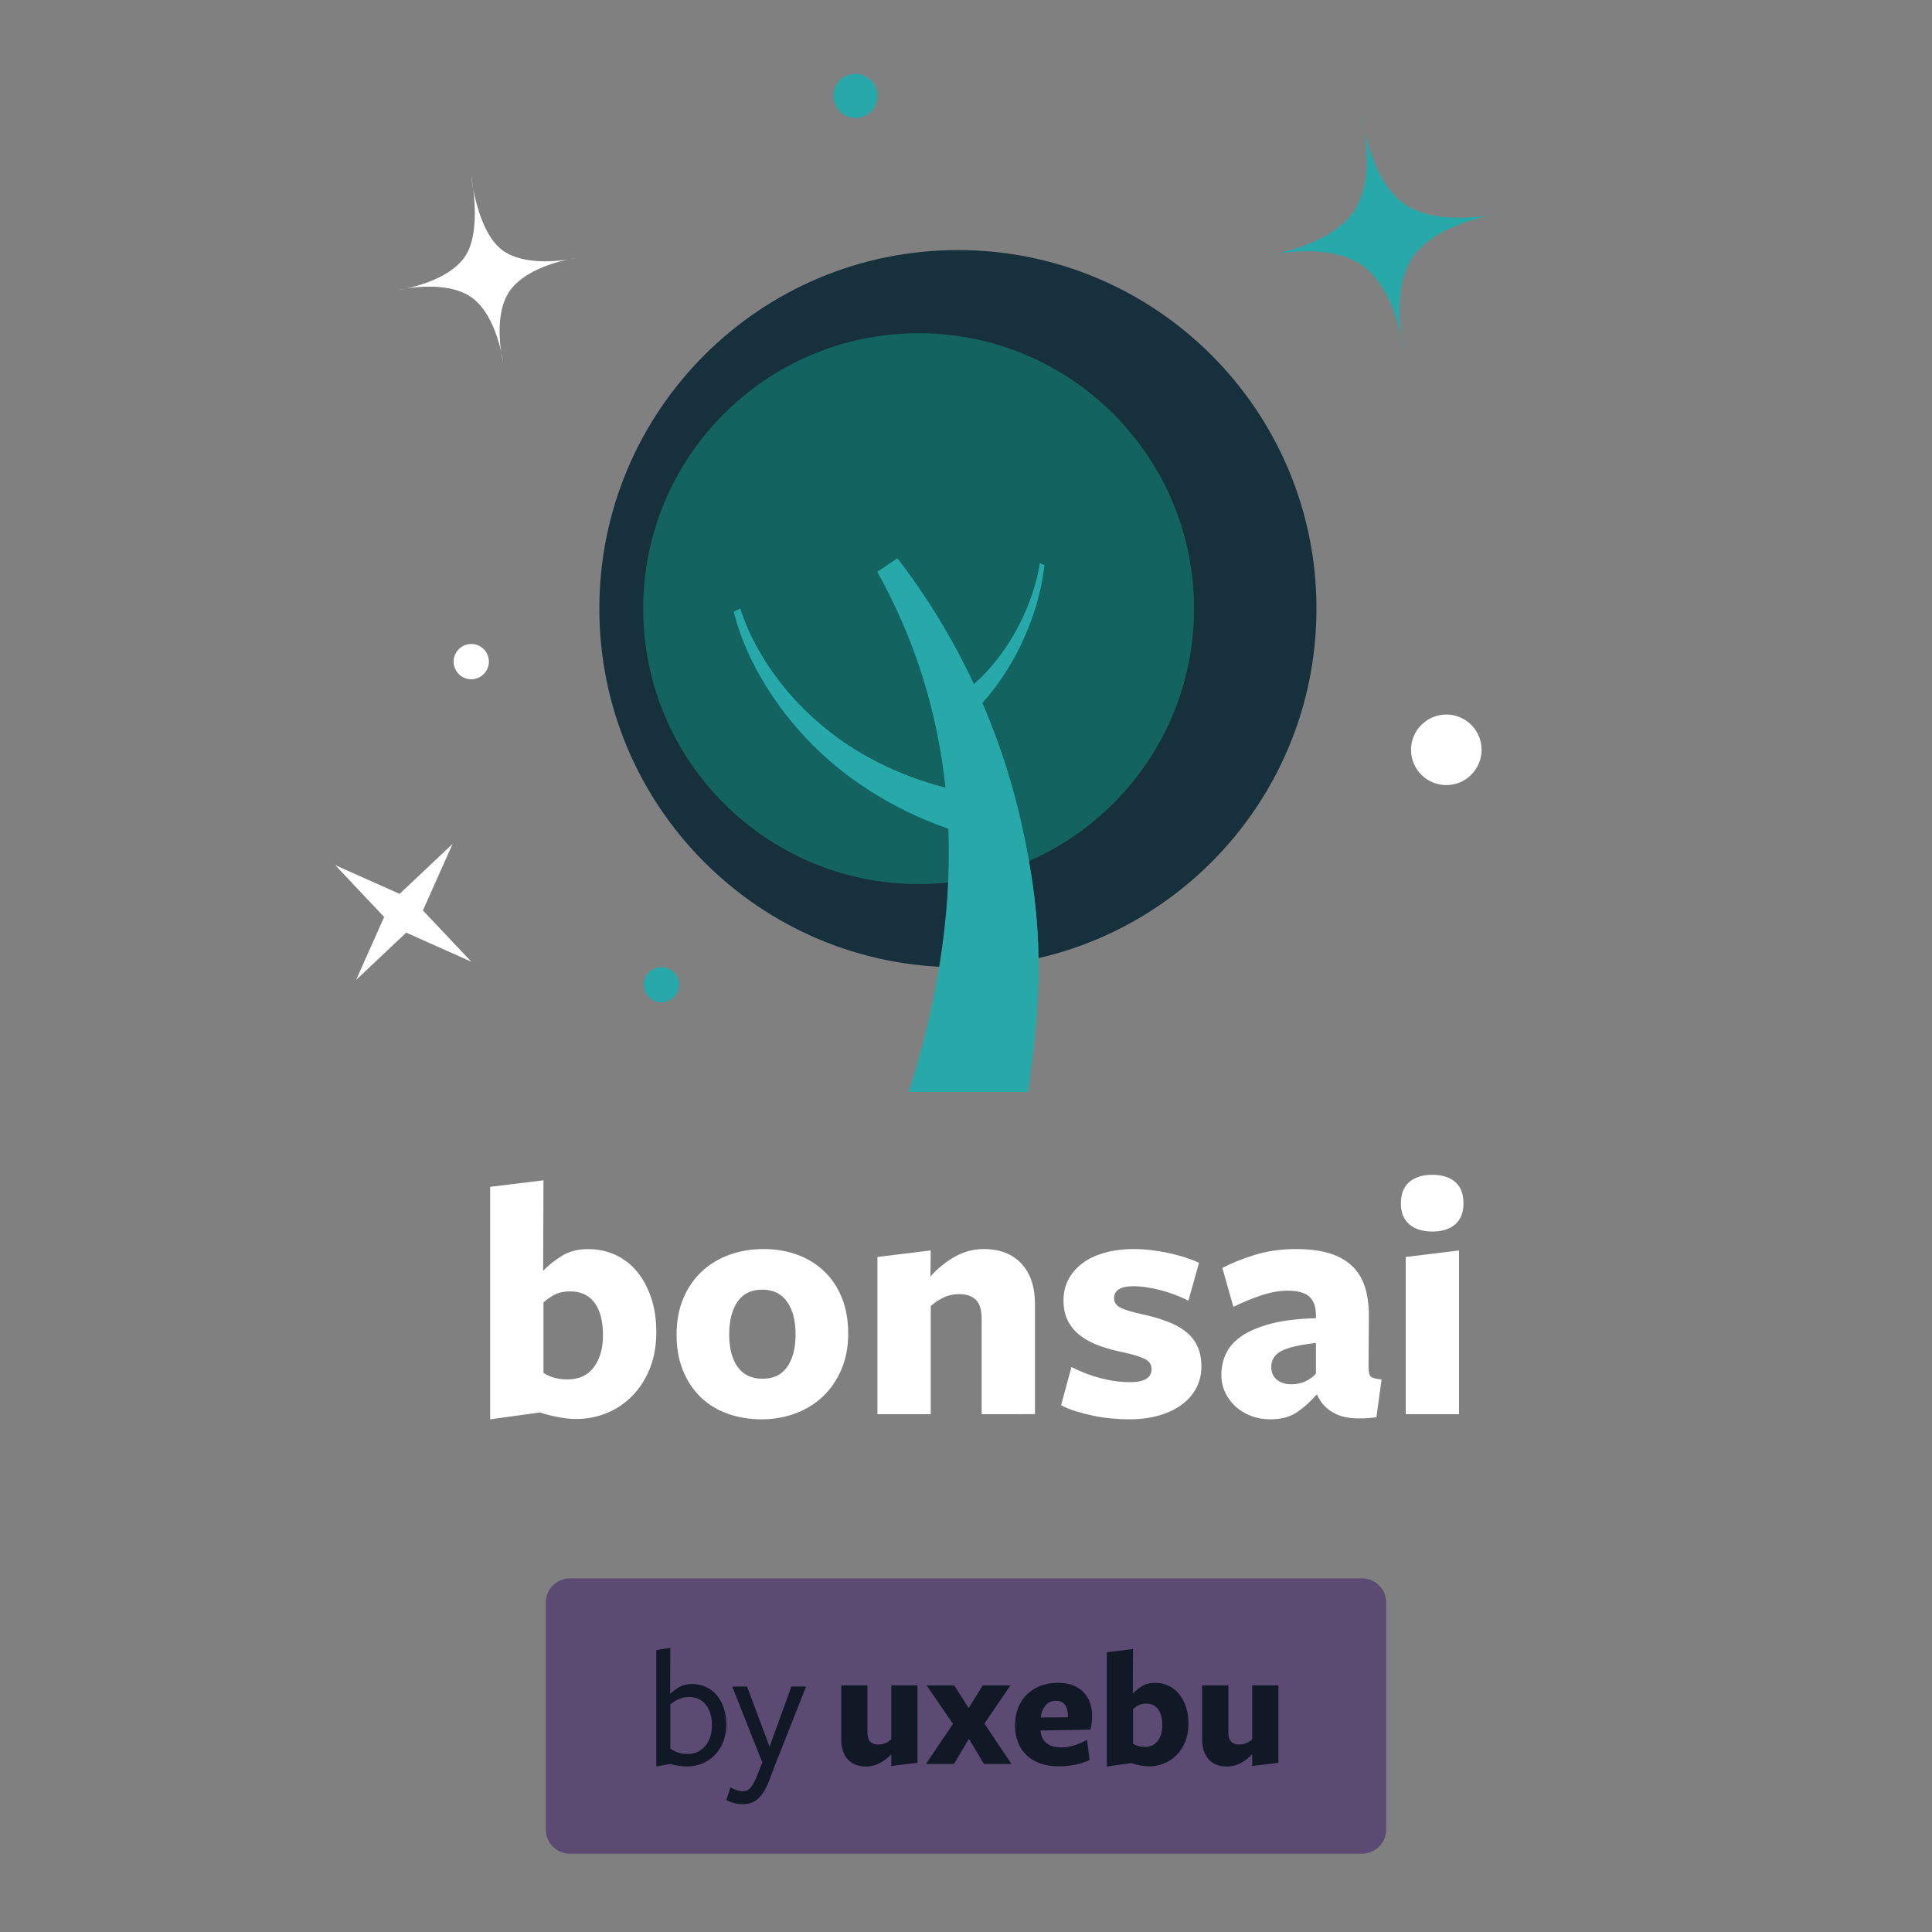 <?xml version="1.0" encoding="utf-8"?>
<!-- Generator: Adobe Illustrator 16.0.0, SVG Export Plug-In . SVG Version: 6.00 Build 0)  -->
<!DOCTYPE svg PUBLIC "-//W3C//DTD SVG 1.1//EN" "http://www.w3.org/Graphics/SVG/1.1/DTD/svg11.dtd">
<svg version="1.1" id="Layer_1" xmlns="http://www.w3.org/2000/svg" xmlns:xlink="http://www.w3.org/1999/xlink" x="0px" y="0px"
	 width="400px" height="400px" viewBox="0 0 400 400" enable-background="new 0 0 400 400" xml:space="preserve">
<rect x="0" y="0" width="400" height="400" fill="#808080" stroke="none"/>
<path fill-rule="evenodd" clip-rule="evenodd" fill="#5B4B73" d="M118,326.789h164c2.762,0,5,2.238,5,5v47c0,2.762-2.238,5-5,5H118
	c-2.761,0-5-2.238-5-5v-47C113,329.027,115.239,326.789,118,326.789z"/>
<g>
	<path fill="#111926" d="M150.371,357.126c0,1.214-0.198,2.345-0.593,3.395c-0.396,1.051-0.954,1.96-1.675,2.73
		c-0.721,0.77-1.582,1.377-2.582,1.82c-1.001,0.442-2.094,0.665-3.28,0.665c-0.465,0-1.03-0.048-1.693-0.141
		c-0.663-0.094-1.25-0.222-1.762-0.385l-2.905,0.525v-24.115l2.905-0.455l-0.035,9.511c0.583-0.543,1.236-1.016,1.96-1.418
		c0.723-0.401,1.563-0.603,2.52-0.603c1.12,0,2.123,0.216,3.01,0.647c0.886,0.432,1.639,1.026,2.257,1.785
		c0.618,0.758,1.085,1.65,1.4,2.677C150.213,354.793,150.371,355.913,150.371,357.126z M147.396,357.214
		c0-1.768-0.418-3.188-1.255-4.257c-0.837-1.07-1.999-1.606-3.486-1.606c-0.744,0-1.44,0.141-2.091,0.419
		c-0.651,0.279-1.244,0.651-1.778,1.117v9.107c0.953,0.768,2.138,1.151,3.556,1.151c0.813,0,1.533-0.156,2.161-0.471
		c0.627-0.313,1.156-0.738,1.586-1.273c0.43-0.535,0.755-1.163,0.976-1.885C147.285,358.796,147.396,358.028,147.396,357.214z"/>
	<path fill="#111926" d="M160.486,365.386l-1.085,2.87c-0.374,1.026-0.765,1.878-1.172,2.555c-0.409,0.677-0.84,1.213-1.295,1.61
		c-0.455,0.396-0.94,0.683-1.453,0.857c-0.514,0.175-1.085,0.263-1.715,0.263c-0.607,0-1.19-0.075-1.75-0.225
		c-0.56-0.15-1.108-0.352-1.645-0.604l0.84-2.636c0.42,0.21,0.852,0.391,1.295,0.542c0.443,0.151,0.863,0.228,1.26,0.228
		c0.303,0,0.583-0.047,0.84-0.14c0.256-0.094,0.507-0.275,0.752-0.544s0.484-0.625,0.717-1.069c0.233-0.443,0.49-1.017,0.77-1.718
		l0.98-2.489l-6.23-15.705h3.08l4.655,12.46l4.515-12.46h3.045L160.486,365.386z"/>
	<path fill="#111926" d="M179.595,348.936v9.625c0,0.98,0.195,1.663,0.587,2.048c0.391,0.385,0.932,0.577,1.622,0.577
		c0.575,0,1.092-0.104,1.553-0.314s0.852-0.467,1.174-0.771v-11.165h5.425v16.03l-5.425,0.665v-2.415
		c-0.628,0.677-1.396,1.267-2.303,1.768c-0.907,0.502-1.895,0.753-2.964,0.753c-1.605,0-2.855-0.496-3.75-1.488
		c-0.895-0.991-1.343-2.362-1.343-4.112v-11.2H179.595z"/>
	<path fill="#111926" d="M203.711,365.211l-3.115-5.215l-3.081,5.215h-5.81l5.6-8.295l-5.46-7.98h5.705l3.01,4.69l2.904-4.69h5.741
		l-5.391,7.91l5.6,8.365H203.711z"/>
	<path fill="#111926" d="M215.436,358.351c0.093,1.098,0.502,1.942,1.225,2.538c0.724,0.595,1.75,0.893,3.08,0.893
		c0.887,0,1.791-0.146,2.713-0.438s1.79-0.671,2.607-1.138l0.525,4.165c-0.817,0.42-1.78,0.747-2.888,0.979
		c-1.108,0.233-2.258,0.351-3.447,0.351c-1.377,0-2.625-0.188-3.745-0.561s-2.077-0.921-2.87-1.645
		c-0.794-0.723-1.406-1.615-1.838-2.678c-0.432-1.062-0.647-2.269-0.647-3.622c0-1.33,0.216-2.538,0.647-3.623
		s1.038-2.006,1.82-2.765c0.781-0.758,1.715-1.348,2.8-1.768s2.27-0.63,3.553-0.63c2.31,0,4.077,0.63,5.303,1.89
		c1.225,1.26,1.837,2.905,1.837,4.936c0,0.443-0.029,0.944-0.087,1.505c-0.059,0.56-0.146,1.015-0.263,1.364l-10.325,0.176V358.351z
		 M221.105,355.551v-0.314c0-0.98-0.204-1.744-0.612-2.293c-0.408-0.548-1.032-0.822-1.873-0.822c-0.933,0-1.668,0.345-2.204,1.032
		c-0.537,0.688-0.853,1.5-0.945,2.433L221.105,355.551z"/>
	<path fill="#111926" d="M246.06,356.881c0,1.354-0.216,2.572-0.647,3.657c-0.433,1.085-1.021,2.013-1.768,2.783
		c-0.747,0.77-1.616,1.359-2.607,1.768c-0.992,0.407-2.036,0.612-3.133,0.612c-0.537,0-1.149-0.064-1.837-0.192
		c-0.688-0.129-1.302-0.286-1.838-0.473l-5.075,0.7v-23.66l5.425-0.665l-0.034,9.205c0.513-0.537,1.143-1.038,1.89-1.505
		c0.746-0.467,1.645-0.7,2.695-0.7c1.003,0,1.93,0.198,2.782,0.595c0.852,0.397,1.58,0.963,2.188,1.697
		c0.606,0.735,1.085,1.622,1.435,2.66C245.885,354.402,246.06,355.574,246.06,356.881z M240.635,357.161
		c0-1.4-0.283-2.49-0.848-3.272c-0.565-0.781-1.402-1.173-2.509-1.173c-0.6,0-1.107,0.105-1.522,0.315
		c-0.416,0.21-0.808,0.479-1.177,0.805v7.175c0.669,0.443,1.488,0.665,2.457,0.665c1.152,0,2.041-0.414,2.664-1.242
		S240.635,358.515,240.635,357.161z"/>
	<path fill="#111926" d="M254.319,348.936v9.625c0,0.98,0.195,1.663,0.587,2.048c0.391,0.385,0.932,0.577,1.622,0.577
		c0.574,0,1.092-0.104,1.553-0.314c0.46-0.21,0.851-0.467,1.173-0.771v-11.165h5.426v16.03l-5.426,0.665v-2.415
		c-0.628,0.677-1.396,1.267-2.302,1.768c-0.907,0.502-1.896,0.753-2.965,0.753c-1.605,0-2.855-0.496-3.751-1.488
		c-0.895-0.991-1.342-2.362-1.342-4.112v-11.2H254.319z"/>
</g>
<path fill="#16313B" d="M198.325,51.775c41,0,74.237,33.238,74.237,74.237c0,40.999-33.239,74.242-74.237,74.242
	c-41.001,0-74.237-33.243-74.237-74.242C124.088,85.015,157.326,51.775,198.325,51.775z"/>
<path fill="#136461" d="M190.19,68.992c31.492,0,57.021,25.53,57.021,57.023c0,31.492-25.528,57.02-57.021,57.02
	c-31.494,0-57.024-25.527-57.024-57.02C133.167,94.521,158.697,68.992,190.19,68.992z"/>
<path fill="#26A9A8" d="M151.915,126.651c1.977,7.813,5.668,14.334,9.8,20.009c4.192,5.633,8.992,10.317,14.104,14.131
	c10.323,7.553,21.421,12.032,33.168,13.933l0.26-9.605c-10.607-0.51-21.717-3.583-31.709-9.596
	c-5.005-3.043-9.789-6.955-14.037-11.826c-4.177-4.848-8.075-10.851-10.246-17.684L151.915,126.651z"/>
<path fill="#26A9A8" d="M208.123,167.511c-10.85-0.806-22.146-4.295-32.224-10.825c-5.046-3.301-9.843-7.509-14.066-12.695
	c-3.907-4.868-7.537-10.795-9.659-17.462l1.075-0.514c2.17,6.833,6.07,12.833,10.246,17.685c4.247,4.87,9.03,8.781,14.038,11.823
	c9.993,6.014,21.103,9.088,31.707,9.598l-0.259,9.605c-0.409-0.064-0.812-0.14-1.222-0.214L208.123,167.511z"/>
<path fill="#26A9A8" d="M215.315,116.619c-0.905,5.57-2.983,10.582-5.325,14.692c-2.391,4.13-5.19,7.532-8.2,10.248
	c-0.827,0.744-1.68,1.439-2.545,2.094l0.505,5.493c1.197-1.08,2.378-2.242,3.531-3.491c3.026-3.339,5.779-7.353,8.074-12.089
	c2.253-4.767,4.161-10.179,4.87-16.52L215.315,116.619z"/>
<path fill="#26A9A8" d="M201.79,141.559c3.01-2.716,5.813-6.119,8.2-10.248c2.342-4.11,4.42-9.122,5.325-14.692l0.91,0.429
	c-0.015,0.139-0.04,0.267-0.054,0.403l-0.041-0.022c-0.907,5.57-2.99,10.583-5.331,14.692c-2.388,4.132-5.191,7.531-8.197,10.251
	c-0.83,0.743-1.682,1.438-2.542,2.096l0.367,4.044c-0.225,0.21-0.449,0.432-0.673,0.637l-0.507-5.492
	C200.11,142.998,200.963,142.302,201.79,141.559z"/>
<path fill="#26A9A8" d="M181.635,118.391c19.335,34.728,17.777,72.321,6.522,107.688h24.688c2.878-20.711,3.297-34.405-1.213-54.808
	c-4.443-20.403-13.442-39.581-25.842-55.647L181.635,118.391z"/>
<path fill="#26A9A8" d="M208.872,171.73c-4.363-20.017-13.113-38.848-25.152-54.727l2.072-1.38
	c12.399,16.066,21.4,35.244,25.841,55.647c4.51,20.403,4.089,34.097,1.211,54.808h-2.698
	C212.966,205.625,213.348,191.983,208.872,171.73z"/>
<path fill="#FFFFFF" d="M97.582,36.637c0,0,1.229,11.556,6.615,15.299c5.389,3.745,14.938,1.501,14.938,1.501
	s-9.823,1.362-13.614,6.813c-3.695,5.321-1.362,14.736-1.362,14.736s-1.228-9.73-6.618-13.475
	c-5.388-3.742-14.935-1.501-14.935-1.501s9.823-1.361,13.613-6.813C99.918,47.879,97.582,36.637,97.582,36.637z"/>
<path fill="#26A9A8" d="M282.012,24.414c0,0,1.623,12.863,8.744,17.812c7.123,4.947,19.742,1.984,19.742,1.984
	s-12.984,1.8-17.993,9.011c-4.887,7.033-1.8,19.478-1.8,19.478s-1.625-12.863-8.746-17.811c-7.121-4.95-19.742-1.985-19.742-1.985
	s12.984-1.801,17.992-9.011C285.097,36.86,282.012,24.414,282.012,24.414z"/>
<path fill="#FFFFFF" d="M97.57,199.103l-16.077-7.171l-12.081-12.808l16.076,7.175L97.57,199.103z"/>
<path fill="#FFFFFF" d="M93.701,174.724l-7.171,16.078l-12.805,12.08l7.172-16.078L93.701,174.724z"/>
<path fill="#26A9A8" d="M177.112,15.285c2.521,0,4.565,2.044,4.565,4.565c0,2.521-2.043,4.564-4.565,4.564
	c-2.521,0-4.564-2.042-4.564-4.564C172.547,17.327,174.591,15.285,177.112,15.285z"/>
<path fill="#FFFFFF" d="M97.57,133.33c2.016,0,3.651,1.636,3.651,3.652c0,2.018-1.636,3.651-3.651,3.651s-3.652-1.634-3.652-3.651
	C93.918,134.966,95.554,133.33,97.57,133.33z"/>
<path fill="#26A9A8" d="M136.944,200.233c2.016,0,3.651,1.637,3.651,3.651c0,2.018-1.636,3.651-3.651,3.651
	s-3.652-1.634-3.652-3.651C133.292,201.87,134.928,200.233,136.944,200.233z"/>
<path fill="#FFFFFF" d="M299.443,147.937c4.034,0,7.303,3.271,7.303,7.303c0,4.034-3.269,7.304-7.303,7.304
	c-4.033,0-7.304-3.271-7.304-7.304C292.14,151.207,295.41,147.937,299.443,147.937z"/>
<g>
	<path fill="#FFFFFF" d="M135.88,275.84c0,2.755-0.44,5.234-1.317,7.441c-0.878,2.209-2.078,4.095-3.597,5.662
		c-1.521,1.565-3.289,2.768-5.305,3.597c-2.018,0.829-4.143,1.246-6.374,1.246c-1.094,0-2.339-0.131-3.737-0.392
		c-1.402-0.262-2.647-0.582-3.74-0.96l-10.325,1.423v-48.135l11.037-1.352l-0.071,18.728c1.044-1.094,2.326-2.114,3.845-3.065
		c1.519-0.949,3.347-1.421,5.483-1.421c2.041,0,3.928,0.403,5.662,1.21c1.733,0.806,3.216,1.958,4.452,3.454
		c1.234,1.495,2.208,3.301,2.92,5.411C135.525,270.801,135.88,273.182,135.88,275.84z M124.842,276.409
		c0-2.851-0.575-5.067-1.723-6.657c-1.151-1.588-2.852-2.385-5.104-2.385c-1.22,0-2.253,0.212-3.096,0.639
		c-0.845,0.429-1.643,0.975-2.394,1.64v14.597c1.36,0.902,3.027,1.353,4.997,1.353c2.347,0,4.153-0.842,5.419-2.528
		C124.208,281.384,124.842,279.164,124.842,276.409z"/>
	<path fill="#FFFFFF" d="M175.611,276.125c0,2.753-0.475,5.232-1.424,7.44c-0.952,2.207-2.234,4.073-3.845,5.591
		c-1.614,1.521-3.512,2.683-5.697,3.488c-2.183,0.808-4.509,1.211-6.978,1.211c-2.47,0-4.783-0.38-6.944-1.14
		c-2.162-0.76-4.024-1.885-5.591-3.383c-1.566-1.498-2.8-3.334-3.702-5.518c-0.902-2.183-1.354-4.676-1.354-7.476
		c0-2.802,0.463-5.305,1.39-7.513c0.925-2.207,2.207-4.068,3.845-5.593c1.638-1.519,3.548-2.67,5.731-3.453
		c2.184-0.784,4.533-1.175,7.049-1.175s4.842,0.391,6.978,1.175c2.137,0.783,3.988,1.924,5.555,3.419
		c1.568,1.494,2.789,3.321,3.668,5.482C175.172,270.842,175.611,273.324,175.611,276.125z M164.717,276.234
		c0-2.79-0.583-5.025-1.746-6.705c-1.163-1.68-2.885-2.52-5.165-2.52c-2.277,0-3.986,0.84-5.126,2.52
		c-1.139,1.68-1.708,3.938-1.708,6.775c0,2.835,0.58,5.071,1.743,6.701c1.163,1.633,2.884,2.449,5.164,2.449
		c2.278,0,3.986-0.827,5.127-2.482C164.146,281.315,164.717,279.069,164.717,276.234z"/>
	<path fill="#FFFFFF" d="M203.241,292.787v-19.581c0-1.997-0.41-3.37-1.23-4.133c-0.819-0.756-1.954-1.137-3.405-1.137
		c-1.22,0-2.331,0.248-3.338,0.746c-1.01,0.497-1.863,1.082-2.565,1.745v22.358h-11.037v-32.543l11.037-1.352l-0.071,5.414
		c1.462-1.662,3.137-3.027,5.022-4.097c1.887-1.067,3.892-1.601,6.016-1.601c3.344,0,5.949,1.01,7.813,3.026
		c1.866,2.016,2.797,4.807,2.797,8.366v22.785L203.241,292.787L203.241,292.787z"/>
	<path fill="#FFFFFF" d="M248.74,282.962c0,1.471-0.32,2.872-0.961,4.2c-0.64,1.331-1.601,2.492-2.883,3.489s-2.86,1.779-4.736,2.35
		c-1.876,0.571-4.021,0.854-6.444,0.854c-1.138,0-2.35-0.061-3.63-0.18c-1.283-0.118-2.54-0.307-3.772-0.568
		c-1.237-0.264-2.436-0.569-3.598-0.926c-1.164-0.356-2.173-0.772-3.027-1.248l2.139-7.903c1.944,0.996,3.963,1.769,6.053,2.315
		c2.088,0.546,4.104,0.818,6.051,0.818c2.99,0,4.487-0.9,4.487-2.705c0-0.951-0.465-1.647-1.393-2.102
		c-0.924-0.447-2.338-0.889-4.233-1.318c-1.9-0.379-3.633-0.854-5.201-1.422c-1.565-0.569-2.896-1.281-3.987-2.138
		c-1.095-0.856-1.937-1.874-2.529-3.063c-0.594-1.184-0.89-2.585-0.89-4.2c0-1.565,0.334-2.99,0.997-4.271
		c0.665-1.283,1.616-2.396,2.852-3.347c1.233-0.951,2.764-1.686,4.592-2.208c1.826-0.522,3.882-0.783,6.16-0.783
		c1.093,0,2.252,0.071,3.489,0.214c1.233,0.14,2.457,0.343,3.666,0.603c1.21,0.265,2.362,0.571,3.455,0.928
		c1.093,0.357,2.041,0.722,2.85,1.103l-2.198,7.833c-1.893-0.95-3.868-1.687-5.922-2.207c-2.059-0.523-3.866-0.784-5.426-0.784
		c-2.698,0-4.042,0.831-4.042,2.493c0,0.901,0.495,1.576,1.487,2.027c0.991,0.451,2.388,0.868,4.186,1.246
		c1.939,0.427,3.678,0.927,5.211,1.494c1.536,0.57,2.839,1.271,3.9,2.102c1.065,0.832,1.882,1.839,2.45,3.026
		C248.457,279.875,248.74,281.3,248.74,282.962z"/>
	<path fill="#FFFFFF" d="M272.523,288.801c-1.185,1.376-2.504,2.561-3.951,3.559c-1.448,0.995-3.31,1.495-5.593,1.495
		c-1.423,0-2.753-0.238-3.986-0.713c-1.236-0.476-2.304-1.126-3.205-1.959c-0.902-0.829-1.614-1.803-2.137-2.921
		c-0.522-1.111-0.783-2.313-0.783-3.596c0-1.563,0.321-3.037,0.962-4.414c0.642-1.377,1.718-2.589,3.237-3.63
		c1.519-1.045,3.537-1.901,6.053-2.563c2.517-0.665,5.626-1.044,9.326-1.139v-0.645c0-1.754-0.462-3.035-1.388-3.843
		c-0.925-0.807-2.41-1.21-4.451-1.21c-1.711,0-3.526,0.32-5.446,0.959c-1.926,0.645-3.857,1.437-5.805,2.387l-2.278-8.047
		c1.757-0.947,3.949-1.837,6.586-2.669c2.635-0.83,5.516-1.246,8.651-1.246c2.849,0,5.244,0.318,7.191,0.96
		c1.944,0.642,3.513,1.578,4.699,2.814c1.186,1.232,2.028,2.741,2.526,4.521c0.5,1.781,0.724,3.835,0.678,6.159l-0.071,9.828
		c0,1.138,0.168,1.851,0.498,2.136c0.329,0.285,1.067,0.474,2.206,0.57l-1.068,7.832c-3.607,0.474-6.361,0.272-8.258-0.604
		c-1.901-0.878-3.229-2.218-3.988-4.022H272.523z M272.451,278.048c-3.416,0.384-5.813,0.938-7.188,1.674
		c-1.381,0.735-2.065,1.84-2.065,3.311c0,1.093,0.378,1.956,1.139,2.598c0.759,0.643,1.753,0.964,2.991,0.964
		c1.091,0,2.075-0.202,2.953-0.606c0.878-0.403,1.604-0.938,2.171-1.601V278.048z"/>
	<path fill="#FFFFFF" d="M303,249.138c0,1.897-0.567,3.346-1.709,4.344c-1.142,0.996-2.731,1.494-4.771,1.494
		c-1.994,0-3.574-0.498-4.736-1.494c-1.163-0.998-1.744-2.446-1.744-4.344c0-1.946,0.581-3.419,1.744-4.416
		c1.162-0.996,2.742-1.492,4.736-1.492c2.04,0,3.63,0.496,4.771,1.492C302.428,245.719,303,247.191,303,249.138z M291.038,292.787
		v-32.541l11.038-1.354v33.896H291.038z"/>
</g>
</svg>
